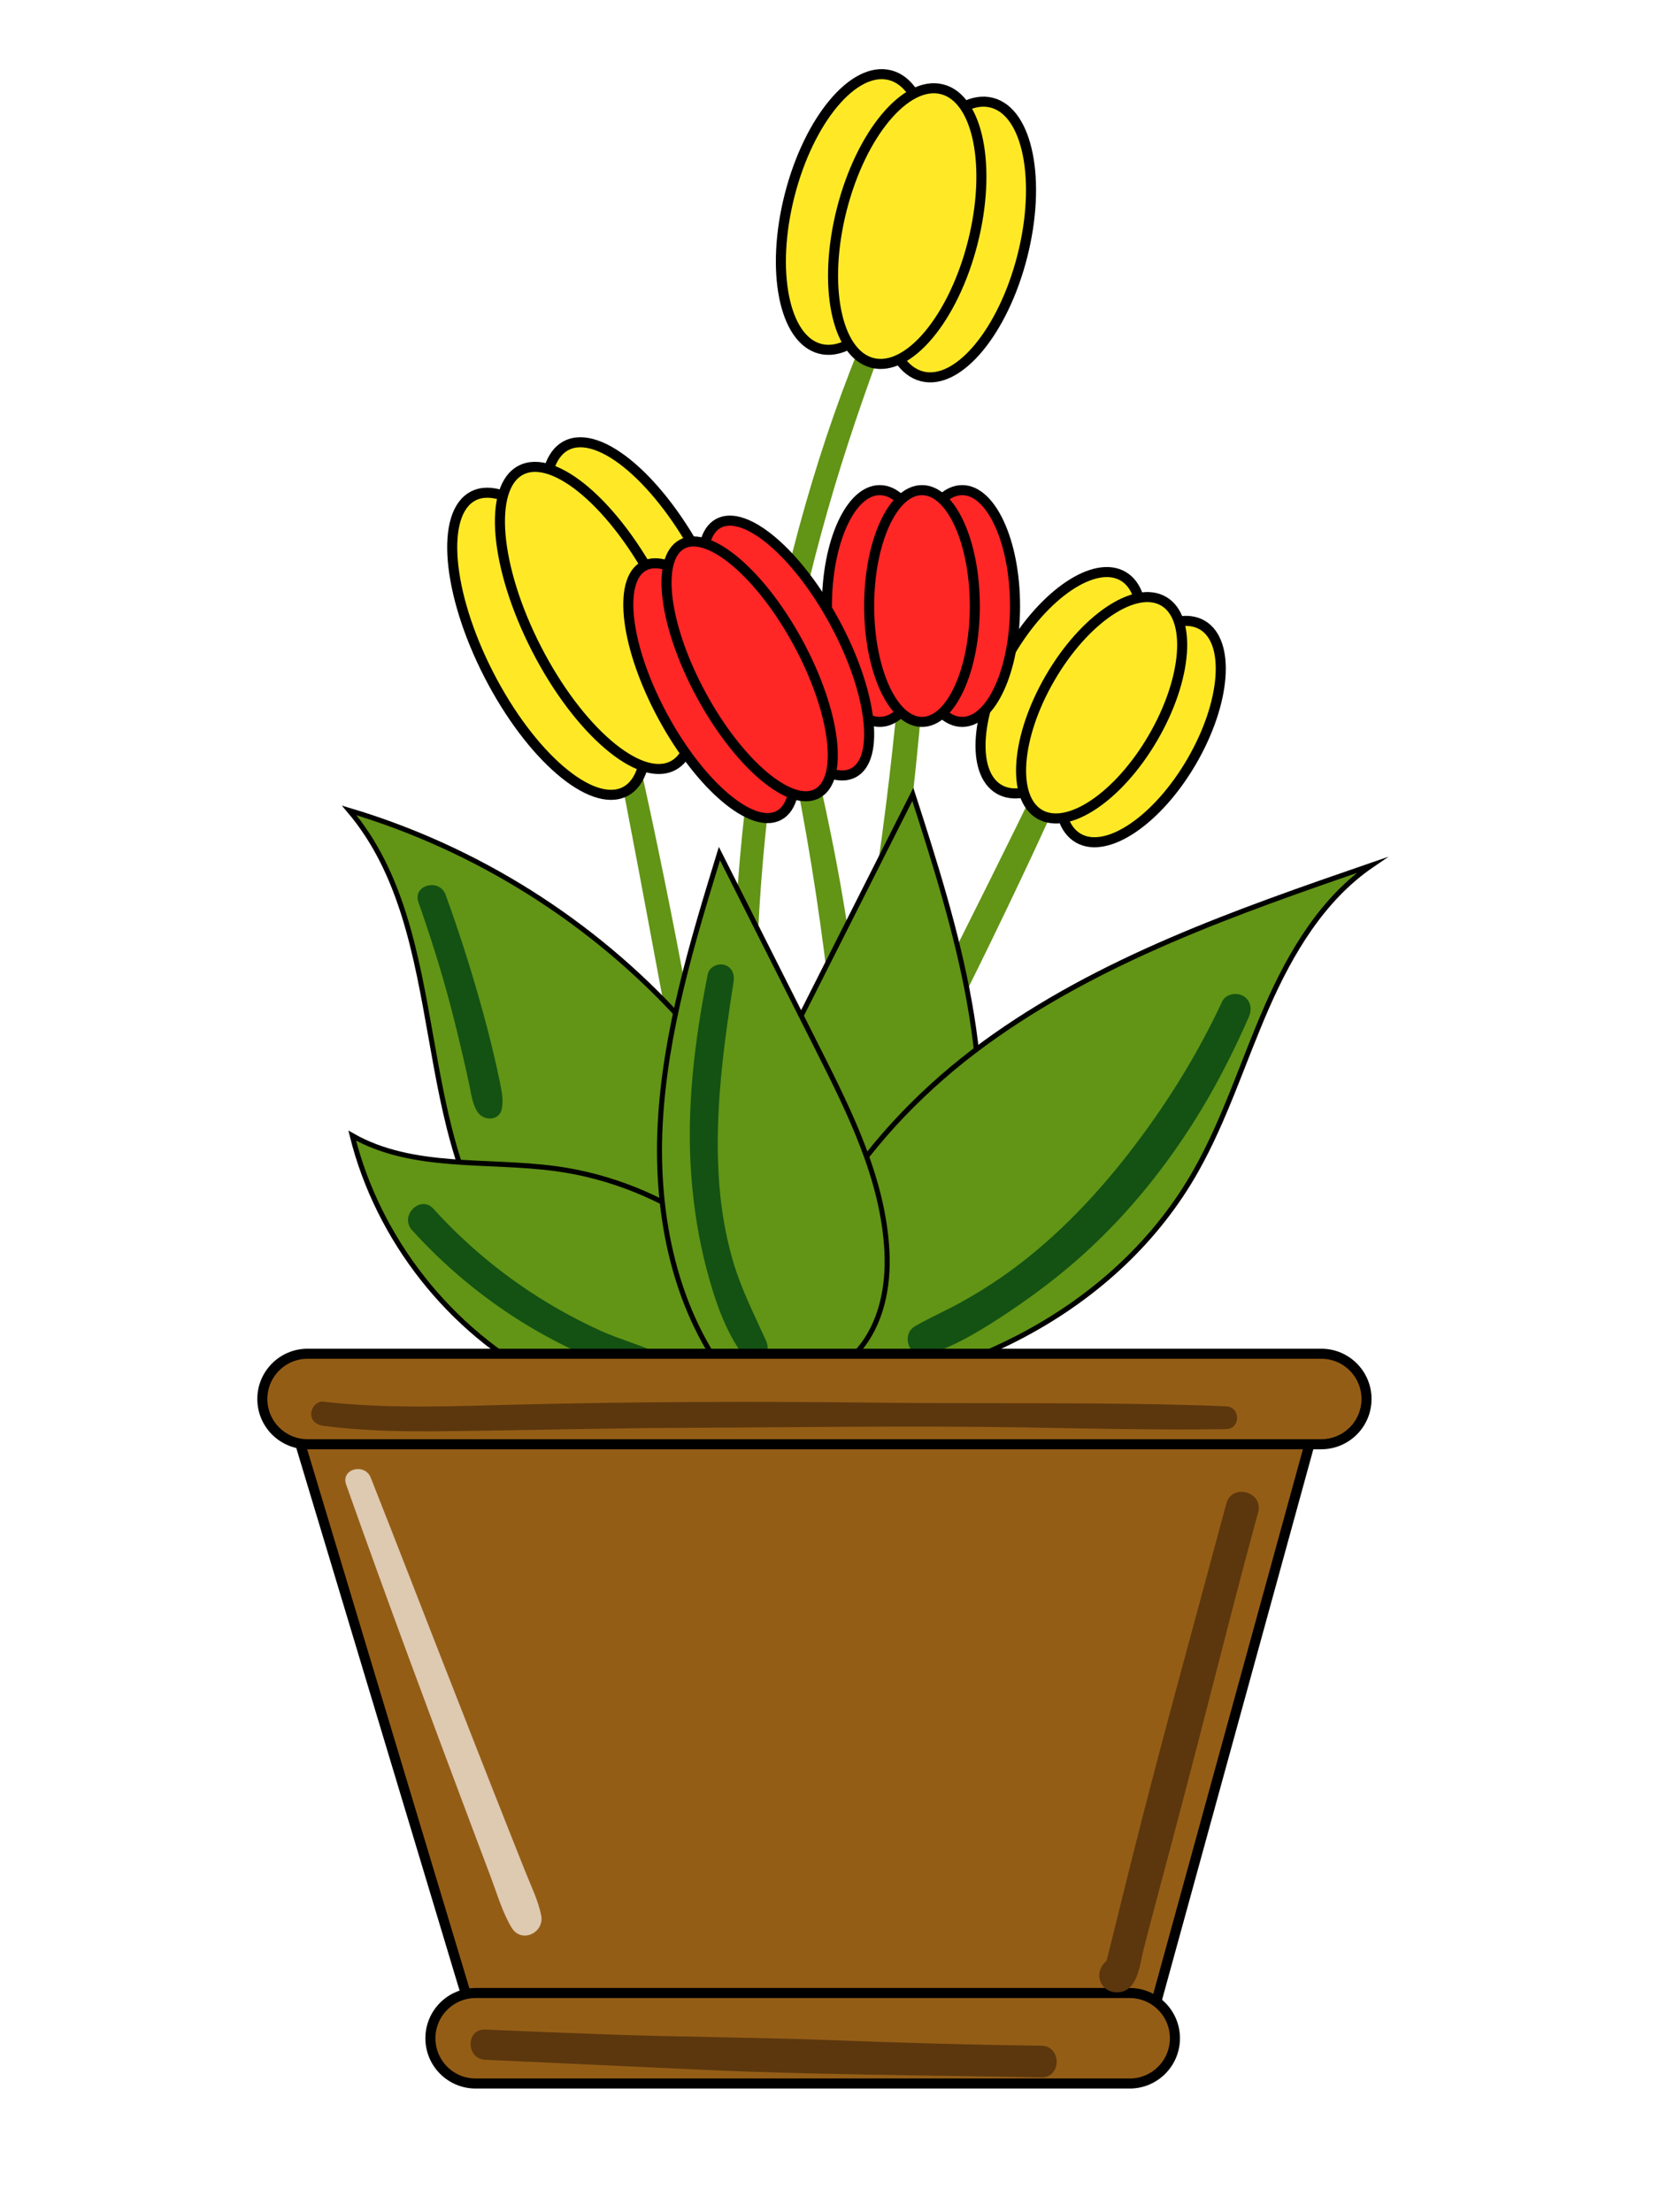 <?xml version="1.0" encoding="utf-8"?>
<!-- Generator: Adobe Adobe Illustrator 24.2.0, SVG Export Plug-In . SVG Version: 6.00 Build 0)  -->
<svg version="1.1" id="Layer_1" xmlns="http://www.w3.org/2000/svg" xmlns:xlink="http://www.w3.org/1999/xlink" x="0px" y="0px"
	 viewBox="0 0 1000 1320" style="enable-background:new 0 0 1000 1320;" xml:space="preserve">
<style type="text/css">
	.st0{fill:#629416;}
	.st1{fill:#FFE926;stroke:#000000;stroke-width:6;stroke-miterlimit:10;}
	.st2{fill:#FF2626;stroke:#000000;stroke-width:6;stroke-miterlimit:10;}
	.st3{fill:#629416;stroke:#000000;stroke-width:3;stroke-miterlimit:10;}
	.st4{fill:#135213;}
	.st5{fill:#945D16;stroke:#000000;stroke-width:6;stroke-miterlimit:10;}
	.st6{fill:#5C370D;}
	.st7{fill:#DEC9B1;}
</style>
<path class="st0" d="M530.94,166.81c-0.38,0.74-0.72,1.49-1.05,2.24c-32.09,67.96-54.06,141.18-69.32,214.88
	c-15.46,74.66-23.16,151.02-23.16,227.33c0,22.48,0.89,44.94,1.11,67.41c0.22,22.88-0.79,45.73-2.8,68.51
	c-0.06-0.38-0.12-0.77-0.18-1.15c-1.94-12.37-3.92-24.74-5.94-37.1c-4.07-24.95-8.07-49.92-12.36-74.84
	c-8.48-49.34-18.11-98.49-28.53-147.45c-5.92-27.8-12.33-55.5-18.7-83.2c-1.66-7.2-12.29-4.14-10.81,3.05
	c10.11,49.06,19.46,98.32,28.63,147.58c9.16,49.21,18.55,98.42,26.79,147.8c2.29,13.7,4.53,27.4,6.72,41.11
	c1.11,6.97,2.21,13.94,3.3,20.91c1.11,7.13,1.8,14.55,4.06,21.4c2.13,6.47,11.71,5.52,11.84-1.64c0.11-6.49-1.18-12.99-2.17-19.4
	c-0.72-4.69-1.45-9.37-2.18-14.05c2.24,4.89,11.34,5.25,12.46-1.13c7.03-39.97,3.56-81.21,2.86-121.57
	c-0.66-38.04,0.68-76.09,3.98-113.98c6.57-75.38,20.94-150.11,42.58-222.48c10.64-35.59,23.08-70.53,36.32-105.17
	c0.48-0.52,0.83-1.19,0.97-2.03c0.06-0.35,0.13-0.68,0.2-1.03c1.54-4.01,3.08-8.01,4.64-12.01
	C542.33,165.35,533.56,161.64,530.94,166.81z"/>
<g>
	
		<ellipse transform="matrix(0.89 -0.457 0.457 0.89 -119.392 214.11)" class="st1" cx="383.19" cy="354.02" rx="40.46" ry="99.12"/>
	
		<ellipse transform="matrix(0.89 -0.457 0.457 0.89 -139.267 192.049)" class="st1" cx="327.62" cy="384.1" rx="40.46" ry="99.12"/>
	
		<ellipse transform="matrix(0.89 -0.457 0.457 0.89 -129.083 203.353)" class="st1" cx="356.1" cy="368.69" rx="40.46" ry="99.12"/>
</g>
<path class="st0" d="M647.54,425.82c-3.05-1.82-7.93-0.93-9.56,2.56c-20.41,43.65-41.92,86.8-63.49,129.87
	c-18.22,36.38-36.79,72.59-55.78,108.56c-0.31-4.26-0.62-8.52-0.97-12.78c4-20.43,7.72-40.9,11.07-61.45
	c7.31-44.8,13.24-89.85,17.96-135.02c2.66-25.45,4.76-50.95,6.47-76.48c0.26-3.9-3.44-7.23-7.07-7.23c-4.09,0-6.75,3.32-7.07,7.23
	c-3.61,44.52-8.38,88.97-14.69,133.18c-3.78,26.51-8.07,52.95-12.79,79.31c-3.69-29.89-8.38-59.65-14.24-89.17
	c-5.17-26.03-11.07-51.91-17.45-77.66c-1.99-8.06-14-4.65-12.16,3.43c10.3,45.2,18.11,91.08,24.13,137.08
	c3.6,27.46,6.65,54.98,8.98,82.56c-2.35,11.55-4.78,23.09-7.31,34.6c-2.81,12.79-6.07,25.5-7.6,38.51
	c-0.15,1.27,0.15,2.51,0.74,3.62c-5.81,10.72-11.73,21.64-15.8,33.12c-2.34,6.58,7.38,12.57,11.78,7.01
	c7.5-9.47,13.47-20.3,19.33-30.89c1.14-2.07,2.28-4.14,3.41-6.21c0.16,5.3,0.3,10.61,0.43,15.92c0.33,13.41,0.12,26.86,1.5,40.21
	c0.95,9.13,12.74,9.02,13.82,0c1.41-11.8,1.25-23.65,1.13-35.52c-0.12-11.61-0.45-23.23-0.9-34.83c-0.19-4.79-0.4-9.58-0.63-14.37
	c10.79-20.33,21.45-40.74,31.96-61.23c22.01-42.91,43.27-86.21,63.74-129.91c11.52-24.59,22.46-49.45,33.59-74.22
	C651.62,432.09,651.02,427.9,647.54,425.82z"/>
<g>
	
		<ellipse transform="matrix(0.503 -0.864 0.864 0.503 -38.654 805.329)" class="st1" cx="680.8" cy="436.27" rx="73.58" ry="35.54"/>
	
		<ellipse transform="matrix(0.503 -0.864 0.864 0.503 -36.975 750.016)" class="st1" cx="633.55" cy="407.15" rx="73.58" ry="35.54"/>
	
		<ellipse transform="matrix(0.503 -0.864 0.864 0.503 -37.836 778.358)" class="st1" cx="657.76" cy="422.07" rx="73.58" ry="35.54"/>
</g>
<g>
	<ellipse class="st2" cx="574.45" cy="361.64" rx="31.54" ry="69.16"/>
	<ellipse class="st2" cx="525.22" cy="361.64" rx="31.54" ry="69.16"/>
	<ellipse class="st2" cx="550.44" cy="361.64" rx="31.54" ry="69.16"/>
</g>
<g>
	
		<ellipse transform="matrix(0.879 -0.477 0.477 0.879 -127.592 270.755)" class="st2" cx="469.25" cy="386.57" rx="32.84" ry="84.63"/>
	
		<ellipse transform="matrix(0.879 -0.477 0.477 0.879 -145.137 252.596)" class="st2" cx="424.73" cy="412.03" rx="32.84" ry="84.63"/>
	
		<ellipse transform="matrix(0.879 -0.477 0.477 0.879 -136.147 261.901)" class="st2" cx="447.54" cy="398.99" rx="32.84" ry="84.63"/>
</g>
<g>
	
		<ellipse transform="matrix(0.247 -0.969 0.969 0.247 291.536 661.322)" class="st1" cx="571.43" cy="143.01" rx="84.26" ry="40.33"/>
	
		<ellipse transform="matrix(0.247 -0.969 0.969 0.247 261.703 590.05)" class="st1" cx="510.64" cy="126.58" rx="84.26" ry="40.33"/>
	
		<ellipse transform="matrix(0.247 -0.969 0.969 0.247 276.99 626.569)" class="st1" cx="541.79" cy="135" rx="84.26" ry="40.33"/>
</g>
<path class="st3" d="M418.37,811.37c-8.7-23.26-7.41-49.3-1-73.29c6.41-23.99,17.68-46.35,28.87-68.51
	c32.91-65.18,65.82-130.36,98.73-195.53c26.17,80.81,52.61,166.48,33.69,249.28c-7.58,33.18-23.36,65.85-50.59,86.27
	C500.85,830.02,460.72,835.29,418.37,811.37z"/>
<path class="st3" d="M459.89,834.84c3.63-85.23,58.66-161.62,127.54-211.95c68.88-50.33,150.88-78.82,231.53-106.63
	c-29.33,20.04-48.31,52-62.59,84.53s-24.87,66.79-42.32,97.74C667.84,780.52,571.92,831.66,459.89,834.84z"/>
<path class="st3" d="M512.04,818.14c-15.11-77.69-51.87-151.05-105.06-209.66c-53.18-58.61-122.64-102.3-198.5-124.87
	c62.69,73.8,34.71,196,97.53,269.69c22.84,26.79,55.64,43.82,89.8,52.33S465.65,814.68,512.04,818.14z"/>
<path class="st3" d="M486.22,806.61c-29.89-58.28-89.37-100.37-154.27-109.19c-41.08-5.58-85.66,0.79-121.67-19.75
	c15.38,61.98,58.38,116.55,115.04,146C381.98,853.11,451.35,856.94,486.22,806.61z"/>
<path class="st3" d="M437.97,826.58c-34.84-42.83-46.71-100.72-43.82-155.86c2.89-55.14,19.18-108.57,35.36-161.36
	c19.68,39.06,39.36,78.12,59.05,117.18c19.19,38.08,38.76,77.57,40.95,120.15S511.65,836.08,437.97,826.58z"/>
<path class="st4" d="M742.24,594.35c-3.98-2.33-10.49-1.23-12.59,3.3c-15.1,32.45-34.14,62.8-56.12,91.01
	c-21.4,27.46-46.51,53.31-75.2,73.22c-7.96,5.52-16.24,10.63-24.71,15.32c-8.96,4.96-18.36,9.07-27.24,14.15
	c-9.13,5.21-3.08,20.45,7.25,17.2c17.63-5.54,34.28-16.02,49.54-26.27c15.34-10.31,30.07-21.51,43.79-33.91
	c27.49-24.86,50.7-53.95,69.9-85.61c10.86-17.91,20.25-36.64,28.68-55.81C747.54,602.39,746.88,597.06,742.24,594.35z"/>
<path class="st4" d="M396.65,809.36c-12-6.26-25.64-9.59-38-15.2c-12.74-5.78-25.08-12.44-36.91-19.9
	c-23.3-14.69-44.45-32.48-62.95-52.88c-7.82-8.62-20.56,4.17-12.76,12.76c19.5,21.5,42.01,40.28,66.73,55.49
	c12.16,7.48,24.83,14.11,37.92,19.8c13.2,5.75,27.73,12.49,42.22,13.8C400.29,823.92,402.98,812.67,396.65,809.36z"/>
<polygon class="st5" points="283.35,1207.26 174.35,845.26 786.35,845.26 684.35,1216.33 "/>
<path class="st4" d="M457.38,800.17c-7.28-16.13-15.13-31.39-20.03-48.51c-4.79-16.7-7.39-33.79-8.35-51.12
	c-2.12-38.48,3.04-76.99,9-114.92c0.67-4.27-1.09-8.62-5.6-9.86c-3.95-1.08-9.01,1.33-9.86,5.6c-7.92,39.77-12.9,80.36-9.78,120.95
	c1.41,18.36,4.29,36.77,8.96,54.58c4.61,17.56,10.83,36.68,21.66,51.46C449.57,816.79,461.69,809.73,457.38,800.17z"/>
<path class="st4" d="M298.32,645.23c-1.07-5.32-2.3-10.62-3.53-15.91c-2.53-10.89-5.41-21.7-8.46-32.46
	c-6.02-21.22-12.75-42.22-20.32-62.95c-3.67-10.05-19.82-5.8-16.2,4.47c7.21,20.49,13.74,41.23,19.28,62.24
	c2.69,10.2,5.13,20.46,7.52,30.73c1.23,5.29,2.41,10.59,3.54,15.91c1.16,5.45,1.89,11.88,5.11,16.55
	c3.55,5.14,12.72,5.16,14.27-1.87C300.76,656.43,299.42,650.7,298.32,645.23z"/>
<path class="st5" d="M156.62,834.84L156.62,834.84c0-14.91,12.09-27,27-27h605.21c14.91,0,27,12.09,27,27v0c0,14.91-12.09,27-27,27
	H183.62C168.71,861.84,156.62,849.75,156.62,834.84z"/>
<path class="st5" d="M256.96,1216.33L256.96,1216.33c0-14.91,12.09-27,27-27h390.49c14.91,0,27,12.09,27,27l0,0
	c0,14.91-12.09,27-27,27H283.96C269.05,1243.33,256.96,1231.25,256.96,1216.33z"/>
<path class="st6" d="M731.97,839.2c-70.31-2.77-140.8-1.35-211.14-2.18c-70.39-0.83-140.74-0.57-211.12,1.14
	c-38.95,0.95-77.89,2.78-116.72-1.72c-3.9-0.45-7.18,3.64-7.21,7.21c-0.04,4.31,3.37,6.71,7.21,7.21
	c34.15,4.43,68.48,3.26,102.83,2.78c35.17-0.48,70.33-1.38,105.5-1.53c70.38-0.29,140.76-1.44,211.14-0.28
	c39.8,0.66,79.71,1.63,119.51,1.01C740.78,852.71,740.74,839.54,731.97,839.2z"/>
<path class="st6" d="M621.7,1220.75c-43.1-0.48-86.2-1.84-129.27-3.43c-43.06-1.59-86.17-1.73-129.23-3.27
	c-24.52-0.87-49.03-1.83-73.54-2.93c-11.61-0.52-11.59,17.53,0,18.05c43.07,1.92,86.13,3.98,129.2,5.94
	c43.06,1.96,86.15,2.68,129.25,3.4c24.53,0.41,49.06,0.66,73.59,1.18C633.89,1239.94,633.91,1220.88,621.7,1220.75z"/>
<path class="st6" d="M732.13,897.23c-19.29,72.14-39.4,144.04-57.5,216.5c-2.48,9.94-4.94,19.88-7.39,29.83
	c-1.26,5.13-2.51,10.27-3.81,15.4c-0.65,2.56-1.29,5.13-1.94,7.69c-0.24,0.96-0.48,1.92-0.73,2.88c-0.04,0.16-0.14,0.45-0.26,0.78
	c-2.54,1.94-4.19,5.24-4.24,8.29c-0.12,6.43,5.32,10.76,11.41,10.31c11.83-0.88,12.79-16.79,15.07-25.65
	c5.43-21.11,11.12-42.17,16.72-63.24c11.2-42.15,22.06-84.39,32.92-126.63c6.09-23.68,12.31-47.32,18.76-70.91
	C754.49,890.22,735.41,884.97,732.13,897.23z"/>
<path class="st7" d="M323.08,1142.9c-1.83-8.98-6.1-17.59-9.48-26.08c-3.31-8.31-6.61-16.62-9.91-24.94
	c-6.72-16.94-13.39-33.89-20.04-50.85c-13.31-33.93-26.61-67.86-39.8-101.83c-7.44-19.16-14.97-38.28-22.5-57.4
	c-3.52-8.96-18.03-5.33-14.71,4.06c24.37,68.9,49.92,137.37,75.62,205.78c3.61,9.6,7.22,19.19,10.84,28.78
	c3.75,9.93,6.85,20.79,12.34,29.91C311.25,1159.98,325.23,1153.45,323.08,1142.9z"/>
</svg>
